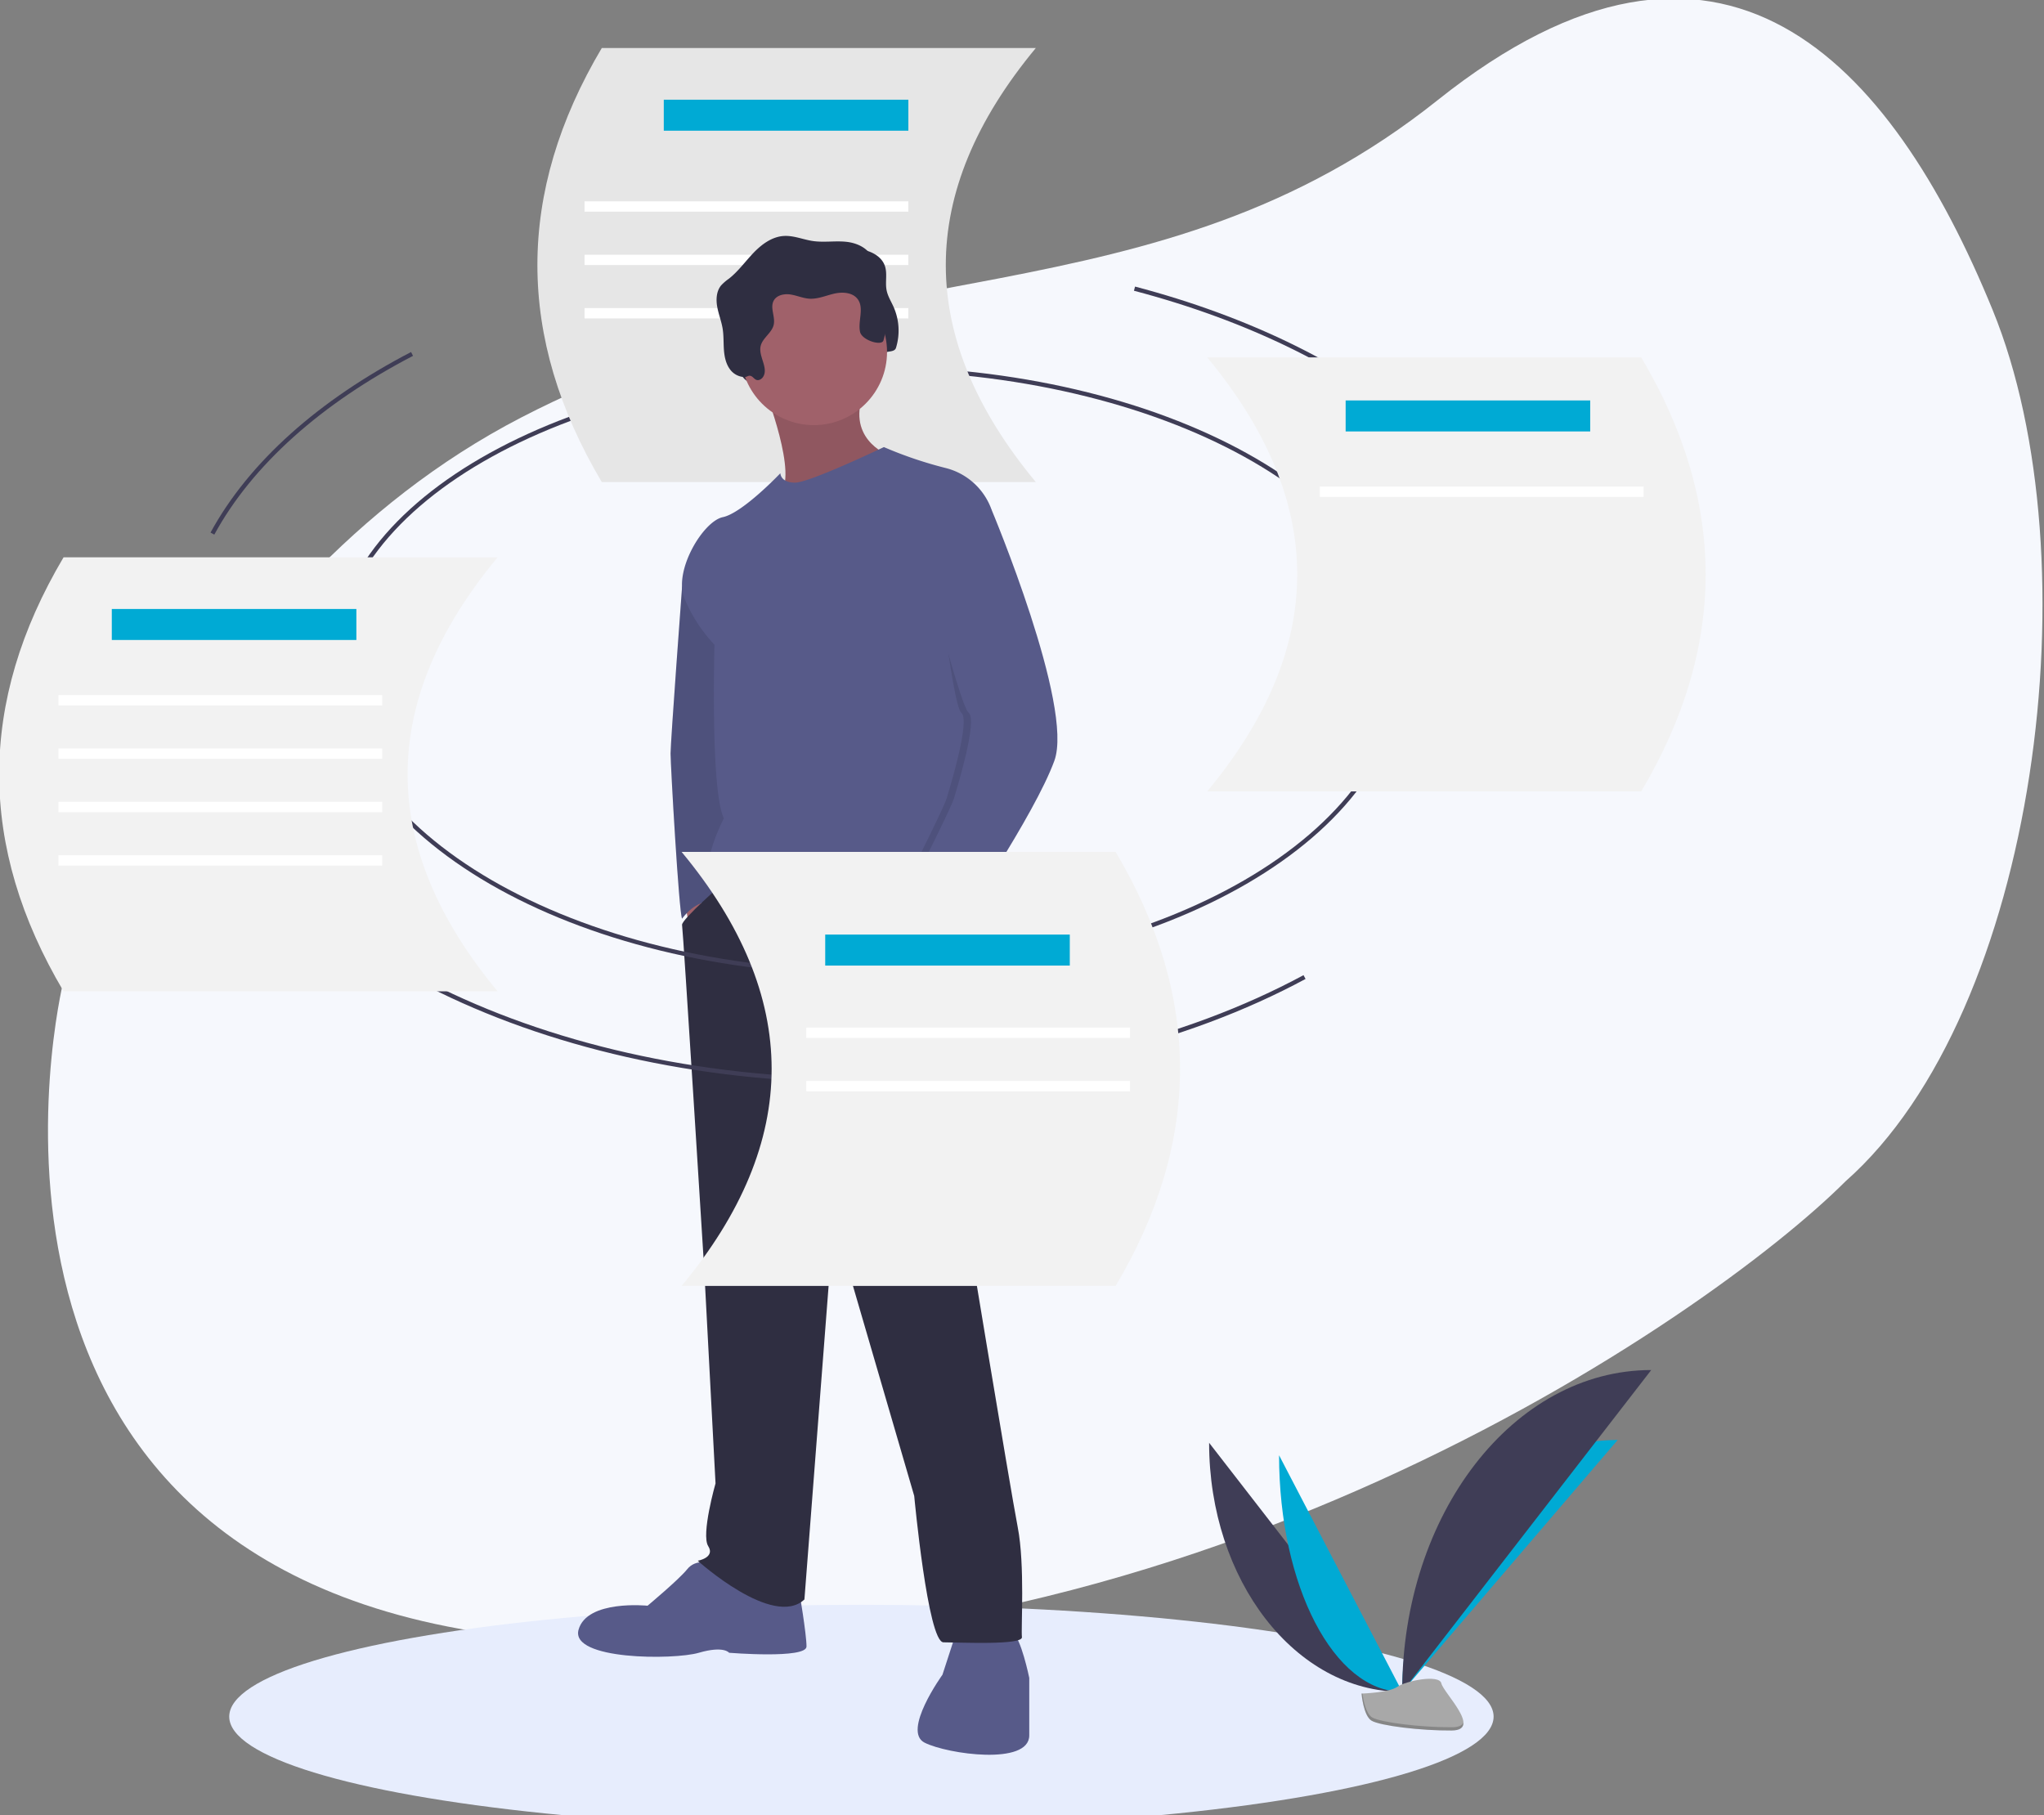 <?xml version="1.0" encoding="UTF-8" standalone="no"?>
<!-- Created with Inkscape (http://www.inkscape.org/) -->

<svg
   xmlns:dc="http://purl.org/dc/elements/1.1/"
   xmlns:cc="http://creativecommons.org/ns#"
   xmlns:rdf="http://www.w3.org/1999/02/22-rdf-syntax-ns#"
   xmlns:svg="http://www.w3.org/2000/svg"
   xmlns="http://www.w3.org/2000/svg"
   xmlns:sodipodi="http://sodipodi.sourceforge.net/DTD/sodipodi-0.dtd"
   xmlns:inkscape="http://www.inkscape.org/namespaces/inkscape"
   width="38.708mm"
   height="34.376mm"
   viewBox="0 0 38.708 34.376"
   version="1.1"
   id="svg5223"
   inkscape:version="0.92.3 (2405546, 2018-03-11)"
   sodipodi:docname="undraw_Memory_storage_reh0.svg">
  <rect x="0" y="0" width="38.708" height="34.376" fill="#808080" stroke="none"/>
  <defs
     id="defs5217" />
  <sodipodi:namedview
     id="base"
     pagecolor="#ffffff"
     bordercolor="#666666"
     borderopacity="1.0"
     inkscape:pageopacity="0.0"
     inkscape:pageshadow="2"
     inkscape:zoom="0.35"
     inkscape:cx="98.862815"
     inkscape:cy="73.534558"
     inkscape:document-units="mm"
     inkscape:current-layer="layer1"
     showgrid="false"
     inkscape:window-width="1366"
     inkscape:window-height="719"
     inkscape:window-x="0"
     inkscape:window-y="25"
     inkscape:window-maximized="1" />
  <g
     inkscape:label="Layer 1"
     inkscape:groupmode="layer"
     id="layer1"
     transform="translate(-79.676,-133.913)">
    <g
       id="g1104"
       transform="matrix(0.947,0,0,0.947,25.961,38.401)"
       inkscape:export-filename="/home/ilhamst/Downloads/Images/Flat Illustration/undraw_Memory_storage_reh0.svg.png"
       inkscape:export-xdpi="328.09952"
       inkscape:export-ydpi="328.09952">
      <path
         sodipodi:nodetypes="cssscsc"
         inkscape:connector-curvature="0"
         id="path1055"
         d="m 57.981,120.521 c 0,0 2.443,-7.838 9.166,-11.316 6.723,-3.478 12.655,-1.825 18.322,-6.344 5.668,-4.519 9.063,-0.785 11.099,4.194 2.037,4.979 0.905,14.032 -2.942,17.427 -2.716,2.716 -13.466,10.184 -26.027,9.166 -12.561,-1.018 -9.619,-13.127 -9.619,-13.127 z"
         style="fill:#f6f8fd;fill-opacity:1;stroke:none;stroke-width:0.224px;stroke-linecap:butt;stroke-linejoin:miter;stroke-opacity:1" />
      <g
         transform="matrix(0.043,0,0,0.043,56.705,101.818)"
         id="g997">
        <ellipse
           style="fill:#e7edfd;fill-opacity:1"
           cx="400.981"
           cy="776"
           rx="294"
           ry="52"
           id="ellipse855" />
        <path
           style="fill:none;stroke:#3f3d56;stroke-width:2;stroke-miterlimit:10"
           inkscape:connector-curvature="0"
           d="m 359.174,322.205 c 0,-75.756 111.083,-137.169 248.11,-137.169 137.027,0 248.11,61.412 248.11,137.169"
           transform="translate(-203.21,-36)"
           stroke-miterlimit="10"
           id="path857" />
        <path
           style="fill:#e6e6e6"
           inkscape:connector-curvature="0"
           d="M 685.298,237.851 H 483.447 Q 423.562,136.925 483.447,36 H 685.298 q -83.733,100.925 0,201.851 z"
           transform="translate(-203.21,-36)"
           id="path859" />
        <rect
           style="fill:#00aad4;fill-opacity:1"
           x="309.072"
           y="24.03"
           width="113.741"
           height="14.418"
           id="rect861" />
        <rect
           style="fill:#ffffff"
           x="272.227"
           y="71.289"
           width="150.587"
           height="4.806"
           id="rect863" />
        <rect
           style="fill:#ffffff"
           x="272.227"
           y="96.119"
           width="150.587"
           height="4.806"
           id="rect865" />
        <rect
           style="fill:#ffffff"
           x="272.227"
           y="120.95"
           width="150.587"
           height="4.806"
           id="rect867" />
        <path
           style="fill:#3f3d56"
           inkscape:connector-curvature="0"
           d="m 765.887,684.659 c 0,64.016 40.16,115.817 89.791,115.817"
           transform="translate(-203.21,-36)"
           id="path869" />
        <path
           style="fill:#00aad4;fill-opacity:1"
           inkscape:connector-curvature="0"
           d="m 855.678,800.477 c 0,-64.735 44.817,-117.118 100.201,-117.118"
           transform="translate(-203.21,-36)"
           id="path871" />
        <path
           style="fill:#00aad4;fill-opacity:1"
           inkscape:connector-curvature="0"
           d="m 798.42,690.463 c 0,60.809 25.61,110.014 57.258,110.014"
           transform="translate(-203.21,-36)"
           id="path873" />
        <path
           style="fill:#3f3d56"
           inkscape:connector-curvature="0"
           d="m 855.678,800.477 c 0,-82.717 51.801,-149.651 115.817,-149.651"
           transform="translate(-203.21,-36)"
           id="path875" />
        <path
           style="fill:#a8a8a8"
           inkscape:connector-curvature="0"
           d="m 836.788,801.293 c 0,0 12.734,-0.392 16.571,-3.125 3.838,-2.733 19.588,-5.996 20.54,-1.613 0.952,4.383 19.137,21.798 4.76,21.914 -14.376,0.116 -33.404,-2.239 -37.235,-4.573 -3.83,-2.333 -4.637,-12.603 -4.637,-12.603 z"
           transform="translate(-203.21,-36)"
           id="path877" />
        <path
           style="opacity:0.2"
           inkscape:connector-curvature="0"
           d="m 878.916,816.943 c -14.376,0.116 -33.404,-2.239 -37.235,-4.573 -2.917,-1.777 -4.079,-8.153 -4.468,-11.094 -0.269,0.012 -0.425,0.017 -0.425,0.017 0,0 0.807,10.27 4.637,12.603 3.83,2.333 22.858,4.689 37.235,4.572 4.15,-0.034 5.583,-1.51 5.505,-3.697 -0.577,1.321 -2.159,2.146 -5.248,2.171 z"
           transform="translate(-203.21,-36)"
           id="path879" />
        <path
           style="fill:#2f2e41"
           inkscape:connector-curvature="0"
           d="m 561.04,193.682 c 1.169,0.536 2.575,-0.263 3.264,-1.349 2.624,-4.134 -2.207,-9.466 -1.161,-14.249 0.838,-3.833 5.193,-6.107 6.084,-9.928 0.865,-3.712 -1.801,-7.897 10e-4,-11.256 1.412,-2.632 4.938,-3.324 7.889,-2.863 2.951,0.461 5.751,1.758 8.732,1.94 3.972,0.242 7.759,-1.506 11.643,-2.373 3.884,-0.866 8.622,-0.527 10.907,2.731 2.934,4.184 -0.042,10.009 0.979,15.016 0.811,3.976 4.139,7.267 4.211,11.324 0.025,1.442 -3.765,0.28 -3.564,1.708 0.201,1.428 -1.59,0.171 -0.158,0.001 a 2.837,2.837 0 0 0 2.155,-2.563 c 0.17,-1.189 2.405,-1.586 2.38,-2.787 -0.06,-2.815 5.029,-0.917 5.868,-3.605 a 27.261,27.261 0 0 0 -1.114,-19.017 c -1.141,-2.561 -2.696,-4.985 -3.247,-7.734 -0.748,-3.733 0.429,-7.74 -0.804,-11.342 -1.662,-4.854 -7.161,-7.328 -12.267,-7.831 -5.106,-0.503 -10.294,0.397 -15.371,-0.344 -4.548,-0.664 -8.95,-2.635 -13.538,-2.349 -5.504,0.343 -10.294,3.889 -14.109,7.871 -3.815,3.982 -7.052,8.562 -11.385,11.973 a 22.329,22.329 0 0 0 -3.651,3.143 c -2.207,2.689 -2.431,6.521 -1.817,9.945 0.614,3.425 1.95,6.691 2.514,10.124 0.53,3.226 0.367,6.522 0.595,9.784 0.228,3.262 0.905,6.622 2.87,9.236 a 8.716,8.716 0 0 0 6.783,3.543 c 0.918,0.021 1.694,-0.804 2.621,-0.589 1.159,0.269 1.663,1.369 2.691,1.841 z"
           transform="translate(-203.21,-36)"
           id="path881" />
        <polygon
           style="fill:#a0616a"
           points="324.868,392.275 318.546,394.707 321.95,415.619 328.759,406.378 "
           id="polygon883" />
        <path
           style="fill:#575a89"
           inkscape:connector-curvature="0"
           d="m 526.133,272.651 -5.361,14.126 c 0,0 -5.339,71.953 -5.339,77.303 0,5.35 3.891,73.922 5.35,76.84 0,0 6.322,-9.24 14.59,-7.781 8.268,1.459 4.863,-24.316 4.863,-24.316 l 7.781,-63.709 -1.459,-32.098 z"
           transform="translate(-203.21,-36)"
           id="path885" />
        <path
           style="opacity:0.1"
           inkscape:connector-curvature="0"
           d="m 526.133,272.651 -5.361,14.126 c 0,0 -5.339,71.953 -5.339,77.303 0,5.35 3.891,73.922 5.35,76.84 0,0 6.322,-9.24 14.59,-7.781 8.268,1.459 4.863,-24.316 4.863,-24.316 l 7.781,-63.709 -1.459,-32.098 z"
           transform="translate(-203.21,-36)"
           id="path887" />
        <path
           style="fill:#a0616a"
           inkscape:connector-curvature="0"
           d="m 559.203,194.838 c 0,0 16.049,40.851 6.809,48.633 -9.24,7.781 51.551,-13.131 51.551,-13.131 l -1.459,-5.35 c 0,0 -19.939,-7.781 -10.213,-30.152 9.727,-22.371 -46.687,0 -46.687,0 z"
           transform="translate(-203.21,-36)"
           id="path889" />
        <path
           style="opacity:0.1"
           inkscape:connector-curvature="0"
           d="m 559.203,194.838 c 0,0 16.049,40.851 6.809,48.633 -9.24,7.781 51.551,-13.131 51.551,-13.131 l -1.459,-5.35 c 0,0 -19.939,-7.781 -10.213,-30.152 9.727,-22.371 -46.687,0 -46.687,0 z"
           transform="translate(-203.21,-36)"
           id="path891" />
        <path
           style="fill:#575a89"
           inkscape:connector-curvature="0"
           d="m 533.914,740.496 c 0,0 -6.809,-1.945 -10.699,2.918 -3.891,4.863 -18.48,17.021 -18.48,17.021 0,0 -28.207,-2.918 -32.098,11.185 -3.891,14.104 44.256,14.103 55.928,10.699 11.672,-3.404 14.103,0 14.103,0 0,0 35.988,2.918 35.988,-2.918 0,-5.836 -3.404,-25.775 -3.404,-25.775 z"
           transform="translate(-203.21,-36)"
           id="path893" />
        <path
           style="fill:#575a89"
           inkscape:connector-curvature="0"
           d="m 648.201,773.08 -6.322,19.453 c 0,0 -18.967,26.262 -8.268,31.611 10.699,5.35 48.633,10.699 48.633,-3.404 v -26.748 c 0,0 -3.891,-18.967 -7.781,-20.912 -3.891,-1.945 -26.262,-3e-5 -26.262,-3e-5 z"
           transform="translate(-203.21,-36)"
           id="path895" />
        <path
           style="fill:#2f2e41"
           inkscape:connector-curvature="0"
           d="m 540.802,423.591 c 0,0 -20.504,17.815 -20.018,20.247 0.486,2.432 10.213,158.542 10.213,158.542 l 5.35,101.156 c 0,0 -6.809,23.83 -3.404,29.18 3.404,5.35 -4.863,6.809 -4.863,6.809 0,0 35.015,31.611 49.605,17.994 L 591.301,580.981 628.748,709.372 c 0,0 6.322,68.086 13.617,68.086 7.295,0 36.961,1.459 36.474,-2.432 -0.486,-3.891 1.459,-33.557 -1.945,-51.064 -3.404,-17.508 -26.262,-156.111 -26.262,-156.111 0,0 -1.965,-118.822 3.151,-129.928 5.116,-11.106 -2.665,-22.778 -2.665,-22.778 l -34.043,-13.131 -40.851,4.863 z"
           transform="translate(-203.21,-36)"
           id="path897" />
        <circle
           style="fill:#a0616a"
           cx="378.85"
           cy="141.331"
           r="34.043"
           id="circle899" />
        <path
           style="fill:#575a89"
           inkscape:connector-curvature="0"
           d="m 664.736,250.766 a 30.537,30.537 0 0 0 -21.398,-19.453 188.628,188.628 0 0 1 -28.693,-9.727 c 0,0 -34.529,16.535 -41.338,16.535 -6.809,0 -6.809,-4.377 -6.809,-4.377 0,0 -17.508,18.48 -26.748,20.426 -9.24,1.945 -22.857,24.803 -17.994,37.447 a 70.568,70.568 0 0 0 14.103,21.885 c 0,0 -1.945,68.086 4.377,80.73 0,0 -15.562,29.666 -0.973,31.611 14.59,1.945 70.517,-4.863 80.244,1.945 9.727,6.809 27.721,-1.459 30.152,7.781 2.432,9.24 7.781,11.186 7.781,11.186 0,0 8.268,-13.131 3.404,-20.912 -4.863,-7.781 3.891,-175.077 3.891,-175.077 z"
           transform="translate(-203.21,-36)"
           id="path901" />
        <path
           style="fill:#a0616a"
           inkscape:connector-curvature="0"
           d="m 628.748,433.625 -7.781,4.863 c 0,0 8.268,28.693 11.672,29.666 3.404,0.973 11.417,-24.534 11.417,-24.534 z"
           transform="translate(-203.21,-36)"
           id="path903" />
        <path
           style="fill:#2f2e41"
           inkscape:connector-curvature="0"
           d="m 555.204,190.277 c 1.169,0.536 2.575,-0.263 3.264,-1.349 2.624,-4.134 -2.207,-9.466 -1.161,-14.249 0.838,-3.833 5.193,-6.107 6.084,-9.928 0.865,-3.712 -1.801,-7.897 10e-4,-11.256 1.412,-2.632 4.938,-3.324 7.889,-2.863 2.951,0.461 5.751,1.758 8.732,1.94 3.972,0.242 7.759,-1.506 11.643,-2.373 3.884,-0.866 8.622,-0.527 10.907,2.731 2.934,4.184 -0.042,10.009 0.979,15.015 0.811,3.976 10.053,6.766 10.892,4.078 A 27.261,27.261 0 0 0 613.319,153.006 c -1.141,-2.561 -2.696,-4.985 -3.247,-7.734 -0.748,-3.733 0.429,-7.74 -0.804,-11.342 -1.662,-4.854 -7.161,-7.328 -12.267,-7.831 -5.106,-0.503 -10.294,0.397 -15.371,-0.344 -4.548,-0.664 -8.95,-2.635 -13.538,-2.349 -5.504,0.343 -10.294,3.889 -14.109,7.871 -3.815,3.982 -7.052,8.562 -11.385,11.973 a 22.329,22.329 0 0 0 -3.651,3.143 c -2.207,2.689 -2.431,6.521 -1.817,9.945 0.614,3.425 1.95,6.691 2.514,10.124 0.53,3.226 0.367,6.522 0.595,9.784 0.228,3.262 0.905,6.622 2.87,9.236 a 8.716,8.716 0 0 0 6.783,3.543 c 0.918,0.021 1.694,-0.804 2.621,-0.589 1.159,0.269 1.662,1.369 2.691,1.841 z"
           transform="translate(-203.21,-36)"
           id="path905" />
        <path
           style="opacity:0.1"
           inkscape:connector-curvature="0"
           d="m 645.526,259.277 15.806,-8.511 c 0,0 38.42,91.429 29.18,116.718 -9.24,25.289 -44.742,77.326 -44.742,77.326 0,0 -28.207,-5.836 -25.289,-11.672 2.918,-5.836 21.885,-43.283 23.344,-48.146 1.459,-4.863 11.185,-36.474 6.809,-39.879 -4.377,-3.404 -12.888,-82.432 -12.888,-82.432 z"
           transform="translate(-203.21,-36)"
           id="path907" />
        <path
           style="fill:#575a89"
           inkscape:connector-curvature="0"
           d="m 645.283,245.416 19.453,5.35 c 0,0 38.42,91.429 29.18,116.718 -9.24,25.289 -44.742,77.326 -44.742,77.326 0,0 -28.207,-5.836 -25.289,-11.672 2.918,-5.836 21.885,-43.283 23.344,-48.146 1.459,-4.863 11.186,-36.474 6.809,-39.879 -4.377,-3.404 -25.289,-87.539 -25.289,-87.539 z"
           transform="translate(-203.21,-36)"
           id="path909" />
        <path
           style="fill:none;stroke:#3f3d56;stroke-width:2;stroke-miterlimit:10"
           inkscape:connector-curvature="0"
           d="m 855.394,322.205 c 0,79.425 -111.083,143.812 -248.11,143.812 -137.027,0 -248.11,-64.387 -248.11,-143.812"
           transform="translate(-203.21,-36)"
           stroke-miterlimit="10"
           id="path911" />
        <path
           style="fill:none;stroke:#3f3d56;stroke-width:2;stroke-miterlimit:10"
           inkscape:connector-curvature="0"
           d="m 810.264,468.058 c -55.459,29.911 -127.823,48.011 -206.981,48.011 -75.897,0 -145.547,-16.639 -200.04,-44.374"
           transform="translate(-203.21,-36)"
           stroke-miterlimit="10"
           id="path913" />
        <path
           style="fill:none;stroke:#3f3d56;stroke-width:2;stroke-miterlimit:10"
           inkscape:connector-curvature="0"
           d="m 731.188,147.906 c 105.544,27.741 180.712,88.762 187.702,160.63"
           transform="translate(-203.21,-36)"
           stroke-miterlimit="10"
           id="path915" />
        <path
           style="fill:none;stroke:#3f3d56;stroke-width:2;stroke-miterlimit:10"
           inkscape:connector-curvature="0"
           d="m 302.373,261.823 c 17.784,-32.686 50.271,-61.45 92.836,-83.549"
           transform="translate(-203.21,-36)"
           stroke-miterlimit="10"
           id="path917" />
        <path
           style="fill:#f2f2f2"
           inkscape:connector-curvature="0"
           d="m 520.568,611.707 h 201.851 q 59.885,-100.925 0,-201.851 H 520.568 q 83.733,100.925 0,201.851 z"
           transform="translate(-203.21,-36)"
           id="path919" />
        <rect
           style="fill:#00aad4;fill-opacity:1"
           x="384.146"
           y="412.304"
           width="113.741"
           height="14.418"
           id="rect921" />
        <rect
           style="fill:#ffffff"
           x="375.335"
           y="455.558"
           width="150.587"
           height="4.806"
           id="rect923" />
        <rect
           style="fill:#ffffff"
           x="375.335"
           y="480.388"
           width="150.587"
           height="4.806"
           id="rect925" />
        <path
           style="fill:#f2f2f2"
           inkscape:connector-curvature="0"
           d="M 435.003,474.7 H 233.152 q -59.885,-100.925 0,-201.851 h 201.851 q -83.733,100.925 0,201.851 z"
           transform="translate(-203.21,-36)"
           id="path927" />
        <rect
           style="fill:#00aad4;fill-opacity:1"
           x="52.37"
           y="260.879"
           width="113.741"
           height="14.418"
           id="rect929" />
        <rect
           style="fill:#ffffff"
           x="27.539"
           y="300.928"
           width="150.587"
           height="4.806"
           id="rect931" />
        <rect
           style="fill:#ffffff"
           x="27.539"
           y="325.759"
           width="150.587"
           height="4.806"
           id="rect933" />
        <rect
           style="fill:#ffffff"
           x="27.539"
           y="350.59"
           width="150.587"
           height="4.806"
           id="rect935" />
        <rect
           style="fill:#ffffff"
           x="27.539"
           y="375.421"
           width="150.587"
           height="4.806"
           id="rect937" />
        <path
           style="fill:#f2f2f2"
           inkscape:connector-curvature="0"
           d="m 764.997,381.72 h 201.851 q 59.885,-100.925 0,-201.851 H 764.997 q 83.733,100.925 0,201.851 z"
           transform="translate(-203.21,-36)"
           id="path939" />
        <rect
           style="fill:#00aad4;fill-opacity:1"
           x="626.172"
           y="163.894"
           width="113.741"
           height="14.418"
           id="rect941" />
        <rect
           style="fill:#ffffff"
           x="614.157"
           y="203.944"
           width="150.587"
           height="4.806"
           id="rect943" />
      </g>
    </g>
  </g>
</svg>
